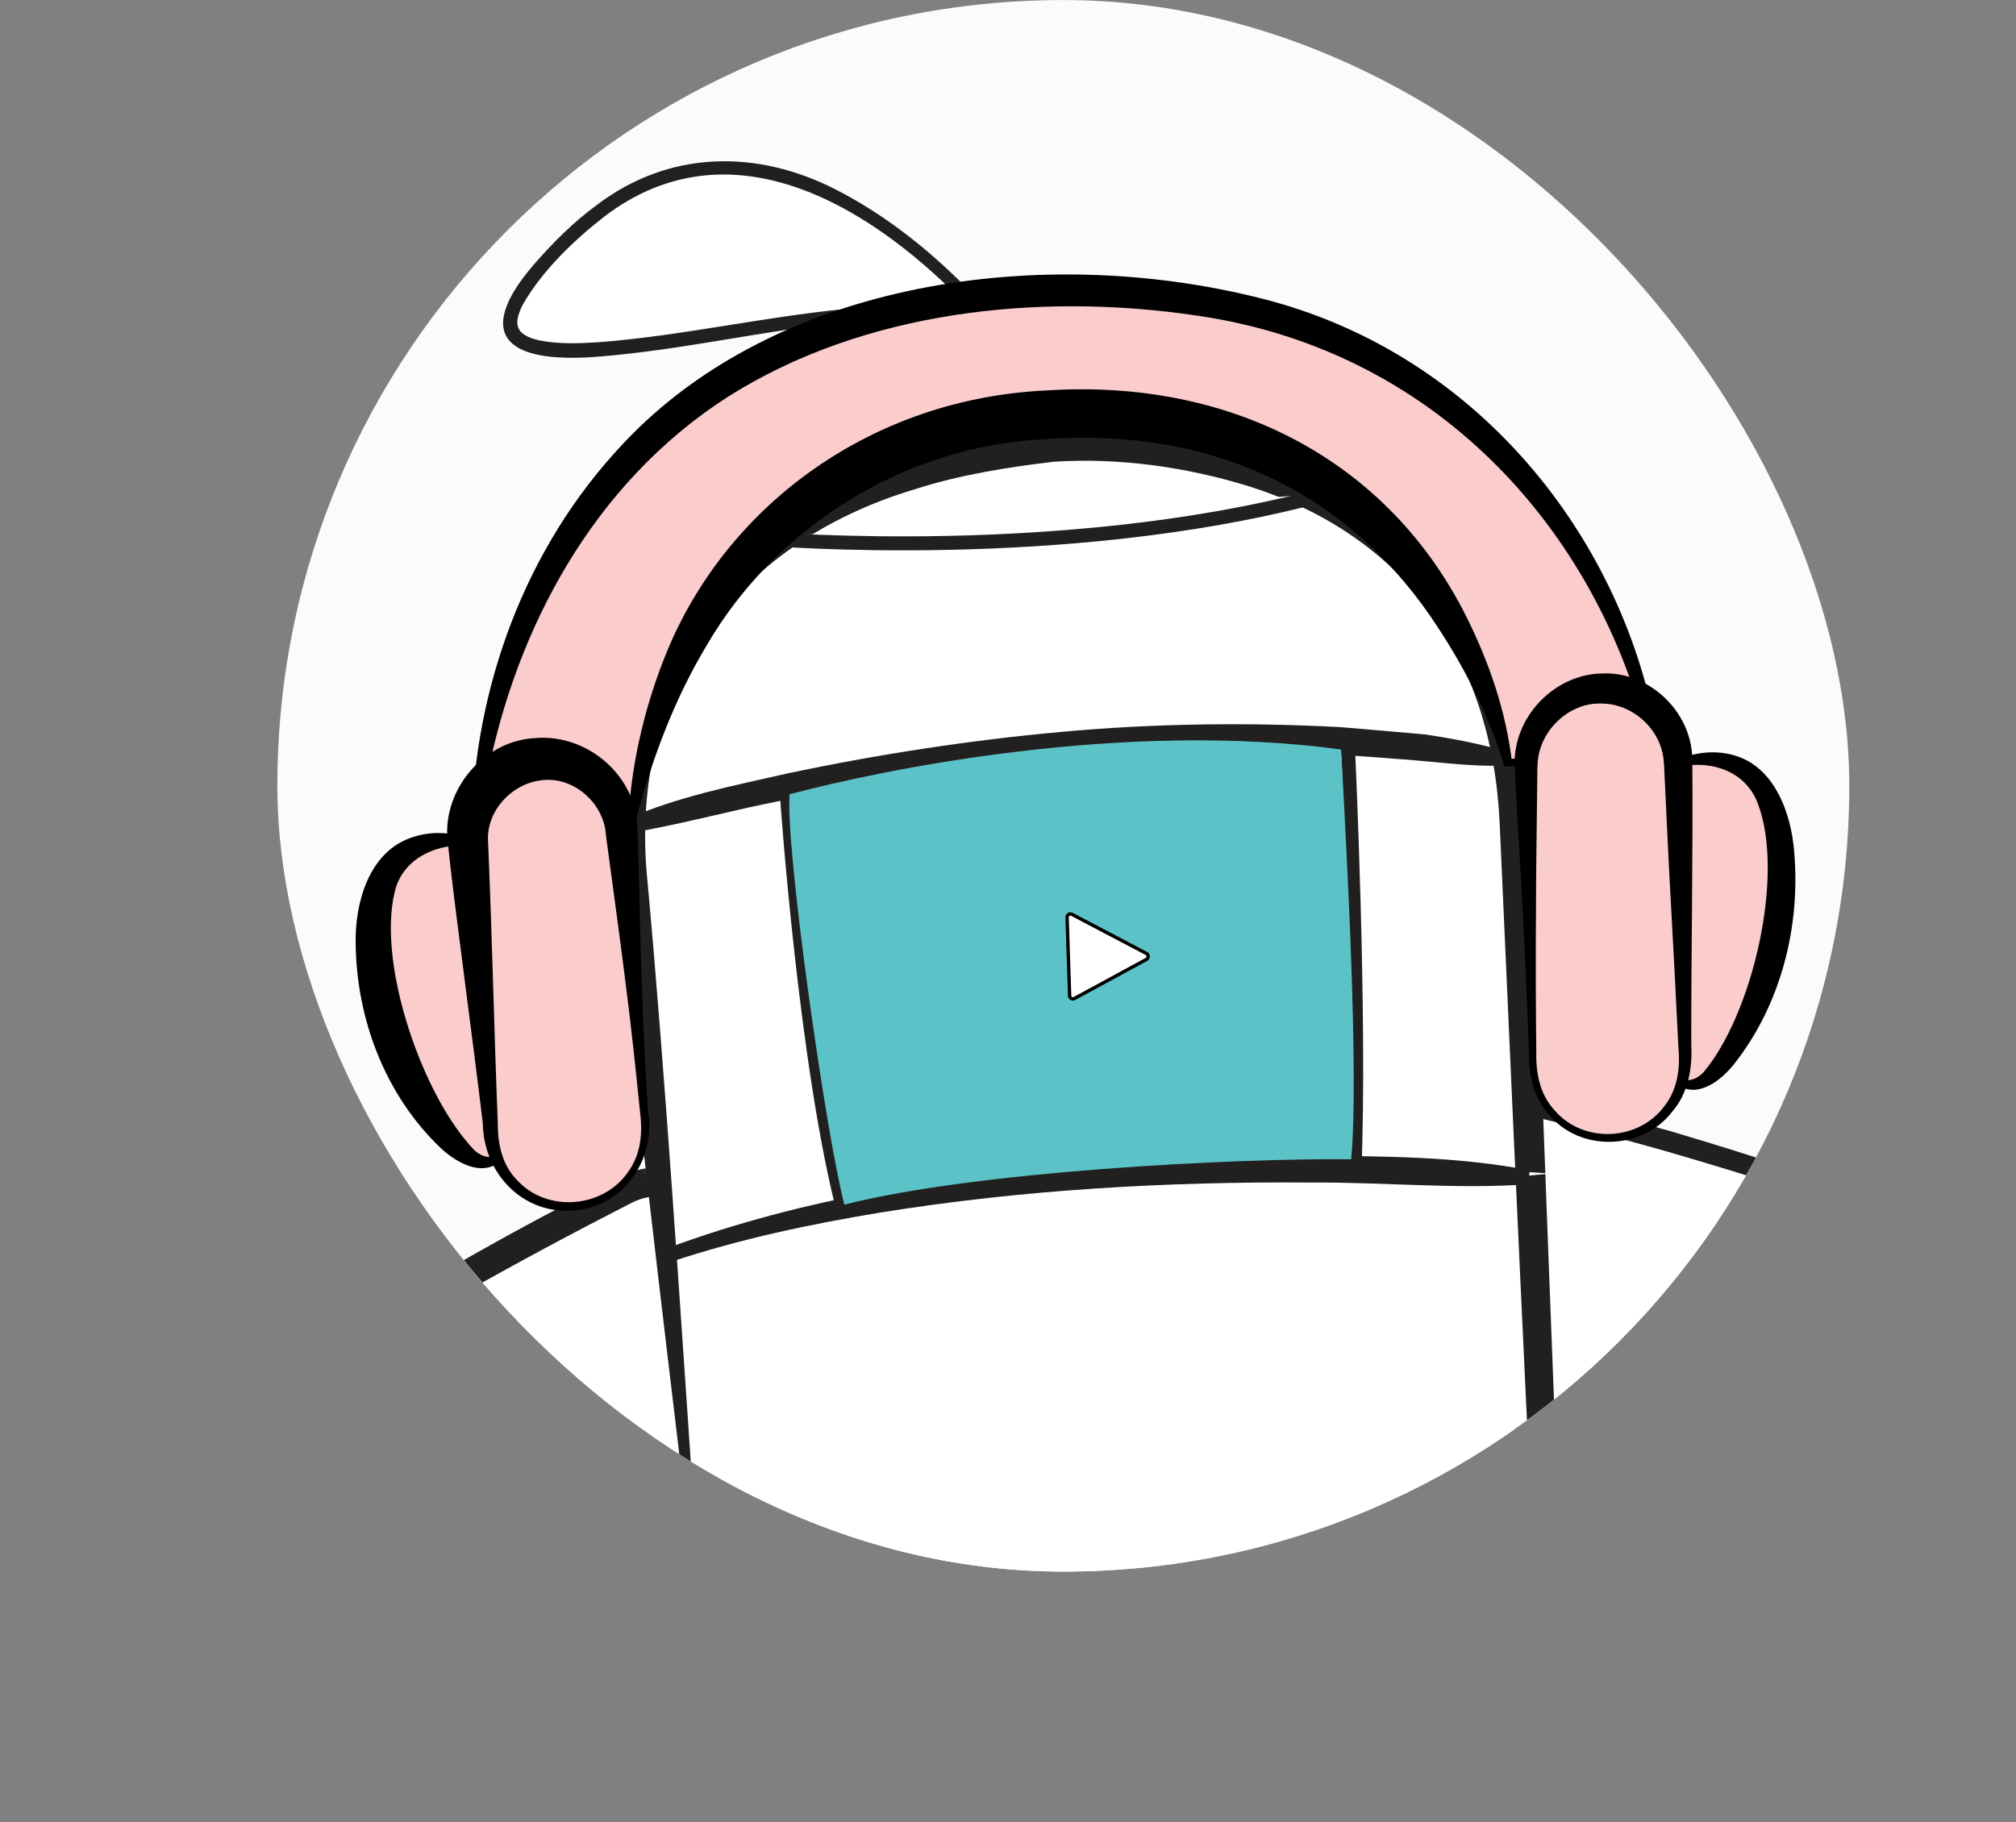 <svg xmlns="http://www.w3.org/2000/svg" fill="none" viewBox="-13.41 0.52 97.47 88.13">
<rect x="-13.41" y="0.52" width="97.47" height="88.13" fill="#808080" stroke="none"/>
<g clip-path="url(#clip0_1260_202)">
<rect y="0.522" width="76" height="76" rx="38" fill="#FAFBFB"/>
<path d="M53.805 59.514C52.157 56.379 54.903 52.723 58.329 53.48C67.818 55.587 81.951 59.448 83.221 64.019C83.221 64.019 85.614 70.395 79.218 77.373C76.923 79.871 73.235 80.664 70.354 79.255C68.094 78.149 65.572 76.046 62.327 72.219C59.081 68.392 56.184 64.051 53.803 59.519L53.802 59.515L53.805 59.514Z" fill="white"/>
<path d="M53.394 59.617C52.601 58.123 52.765 56.182 53.78 54.816C54.78 53.388 56.64 52.629 58.324 53.001C61.366 53.652 64.354 54.388 67.339 55.218C71.653 56.534 82.133 59.428 83.619 63.864C85.174 69.242 82.511 74.971 78.522 78.522C76.785 79.872 74.531 80.543 72.364 80.225C69.188 79.71 66.651 77.242 64.438 75.082C60.118 70.614 56.07 64.813 53.391 59.618L53.394 59.617ZM54.215 59.413C56.591 64.001 60.748 70.331 64.935 74.585C68.671 78.42 72.939 81.709 78.067 77.932C81.43 74.883 83.743 70.227 83.141 65.62C82.952 63.378 81.668 62.225 79.856 61.1C75.913 58.762 71.452 57.454 67.065 56.173C64.116 55.336 61.115 54.59 58.133 53.931C56.778 53.621 55.311 54.205 54.491 55.347C53.594 56.532 53.545 58.115 54.214 59.41L54.215 59.413Z" fill="#221F1F"/>
<mask id="mask0_1260_202" style="mask-type:luminance" maskUnits="userSpaceOnUse" x="-14" y="48" width="40" height="41">
<path d="M10.391 48.441L-13.405 73.375L2.063 88.651L25.86 63.717L10.391 48.441Z" fill="white"/>
</mask>
<g mask="url(#mask0_1260_202)">
<path d="M22.484 62.807C23.368 59.355 19.861 56.518 16.703 58.118C7.961 62.563 -4.891 69.887 -5.078 74.63C-5.078 74.63 -5.943 81.404 1.875 86.53C4.677 88.365 8.442 88.195 10.921 86.102C12.863 84.455 14.833 81.781 17.109 77.257C19.386 72.733 21.21 67.799 22.481 62.808L22.484 62.807Z" fill="white"/>
<path d="M21.88 62.816C22.208 61.435 21.848 60 20.727 59.112C19.719 58.276 18.261 58.1 17.086 58.71C14.357 60.111 11.602 61.579 8.917 63.106C4.941 65.427 0.918 67.815 -2.399 71.03C-3.904 72.562 -4.88 73.948 -4.572 76.151C-4.139 80.758 -0.85 84.694 3.114 86.788C5.376 87.801 8.182 87.658 10.249 86.195C12.299 84.628 13.79 82.435 15.093 80.198C18.111 75.11 20.784 67.414 21.884 62.819L21.88 62.816ZM23.079 62.798C21.485 69.262 16.433 82.341 10.631 86.754C8.353 88.34 5.311 88.558 2.812 87.463C-0.043 86.01 -2.458 83.714 -4.052 80.897C-4.949 79.228 -5.537 77.353 -5.601 75.436C-5.687 74.332 -5.353 73.117 -4.717 72.175C-1.002 66.609 10.402 60.541 16.496 57.448C19.991 55.704 24.055 58.991 23.073 62.799L23.079 62.798Z" fill="#221F1F"/>
</g>
<path d="M19.988 73.845L17.161 43.681C17.141 43.481 17.118 43.281 17.091 43.081C16.814 40.975 15.331 24.21 37.616 22.012C37.616 22.012 58.397 20.351 59.841 39.733L61.144 70.542C61.254 71.973 61.074 73.35 60.654 74.639C59.944 76.813 58.557 78.658 56.817 80.194C55.924 80.981 54.95 81.659 53.93 82.257C50.733 84.129 47.12 85.194 43.423 85.489L40.223 85.743C37.716 85.943 35.192 85.78 32.746 85.227C31.092 84.854 29.555 84.454 28.102 83.827C25.022 82.501 22.505 80.547 21.111 77.807C20.498 76.603 20.105 75.27 19.995 73.842H19.988V73.845Z" fill="white"/>
<path d="M19.827 74.14C18.65 64.319 17.26 52.774 16.28 42.996C15.317 32.926 20.971 25.407 30.341 22.592C32.628 21.86 35.025 21.483 37.392 21.212C40.785 20.995 44.162 21.476 47.412 22.48C55.6 25.078 60.23 31.509 60.63 40.167C60.983 48.365 61.417 60.5 61.743 68.731C61.83 70.667 61.99 72.76 61.34 74.635C59.453 80.439 53.7 83.779 48.206 85.265C45.546 86.024 42.485 86.099 39.745 86.313C33.578 86.591 25.401 84.729 21.614 79.37C20.487 77.763 19.797 75.84 19.667 73.872L20.147 74.15C20.067 74.201 19.91 74.198 19.83 74.147L19.827 74.14ZM20.15 73.547C20.077 73.493 19.924 73.489 19.847 73.537L20.327 73.815C21.07 81.876 30.064 84.942 36.925 85.282C38.528 85.438 40.849 85.115 42.469 85.014C49.206 84.624 57.82 81.28 60.097 74.242C60.68 72.512 60.487 70.613 60.397 68.812C60.003 60.571 59.457 48.47 59.093 40.259C58.703 32.262 54.513 26.408 46.926 24.023C43.916 23.098 40.675 22.646 37.532 22.85C35.278 23.118 32.965 23.488 30.814 24.183C22.124 26.784 16.92 33.828 17.897 43.155C18.76 52.584 19.494 64.03 20.147 73.547H20.15Z" fill="#221F1F"/>
<path d="M37.123 20.967C37.606 20.927 37.86 20.369 37.58 19.972C34.911 16.188 24.038 2.322 14.129 11.975C4.031 21.808 23.29 15.379 29.885 15.682C31.916 15.776 33.855 16.64 35.224 18.171C35.811 18.831 36.297 19.605 36.472 20.473C36.536 20.784 36.816 20.994 37.126 20.972V20.967H37.123Z" fill="white"/>
<path d="M36.88 20.977C36.892 20.922 36.948 20.801 37.05 20.751C37.141 20.704 37.18 20.717 37.25 20.677C37.47 20.555 37.511 20.258 37.341 20.071L37.267 19.97C35.997 18.213 34.592 16.548 33.063 15.019C28.468 10.342 21.802 6.419 15.8 10.999C14.307 12.168 12.78 13.63 11.844 15.292C11.643 15.717 11.461 16.193 11.763 16.56C12 16.799 12.322 16.903 12.687 16.985C13.631 17.171 14.607 17.128 15.573 17.067C19.524 16.761 23.456 15.855 27.421 15.468C28.768 15.344 30.158 15.268 31.487 15.61C33.792 16.198 36.05 17.888 36.689 20.305L36.716 20.431C36.75 20.61 36.926 20.739 37.104 20.727C37.104 20.721 36.87 20.989 36.877 20.97L37.119 21.218C37.08 21.218 37.006 21.205 36.95 21.146C36.892 21.089 36.877 21.017 36.877 20.98L36.88 20.977ZM37.367 20.957C37.367 20.92 37.353 20.848 37.297 20.791C37.238 20.734 37.167 20.719 37.131 20.719C37.131 20.724 37.38 20.965 37.372 20.972V21.21L37.145 21.22C36.794 21.25 36.436 21.042 36.292 20.712C35.745 18.372 33.57 16.746 31.35 16.201C30.107 15.888 28.797 15.97 27.485 16.096C23.509 16.508 19.634 17.429 15.626 17.759C13.756 17.922 9.758 18.009 11.236 14.98C11.566 14.327 12 13.786 12.444 13.262C13.351 12.23 14.312 11.267 15.414 10.456C18.929 7.771 23.19 7.726 27.036 9.704C31.402 11.955 34.819 15.702 37.68 19.669L37.753 19.774L37.789 19.826C38.148 20.312 37.862 21.079 37.275 21.195C37.263 21.201 37.306 21.186 37.326 21.166C37.385 21.121 37.401 21.007 37.372 20.957H37.367Z" fill="#221F1F"/>
<path d="M24.598 26.455C24.598 26.455 37.432 27.666 49.629 24.454L24.598 26.455Z" fill="white"/>
<path d="M23.851 26.587C23.851 26.587 37.988 27.764 50.186 24.552" stroke="#221F1F" stroke-width="0.676" stroke-miterlimit="10"/>
<path d="M16.931 40.479C16.931 40.479 38.169 33.727 59.397 37.213L16.931 40.479Z" fill="white"/>
<path d="M16.83 40.154C19.334 39.048 21.984 38.532 24.621 37.932C28.998 37.006 33.498 36.311 37.948 35.911C42.359 35.504 47.009 35.446 51.436 35.687C52.289 35.762 54.643 35.958 55.476 36.036C56.816 36.236 58.15 36.484 59.45 36.877L59.343 37.545C57.573 37.61 55.776 37.322 54.016 37.213C45.185 36.477 36.208 37.145 27.484 38.638C25.971 38.919 23.741 39.343 22.25 39.692C20.517 40.089 18.787 40.51 17.03 40.805L16.83 40.157V40.154Z" fill="#221F1F"/>
<path d="M18.934 61.215C22.724 59.821 37.322 55.582 61.557 57.274L18.934 61.215Z" fill="white"/>
<path d="M18.821 60.896C25.442 58.427 32.496 57.383 39.496 56.786C43.003 56.525 46.52 56.392 50.033 56.416C53.544 56.433 57.071 56.447 60.544 57.115L60.498 57.793C56.994 58.041 53.524 57.688 50.027 57.708C43.063 57.654 36.079 58.047 29.199 59.153C25.765 59.716 22.345 60.442 19.048 61.537L18.821 60.9V60.896Z" fill="#221F1F"/>
<path d="M52.07 57.261C52.386 49.724 51.76 36.64 51.76 36.64C51.76 36.64 33.972 35.26 24.645 39.106C24.645 39.106 25.548 52.177 27.435 59.299" stroke="#221F1F" stroke-width="0.676" stroke-miterlimit="10"/>
<path d="M24.768 38.929C24.535 41.368 26.531 55.47 27.415 58.777C33.758 57.162 46.253 56.525 51.92 56.582C52.293 52.445 51.713 41.934 51.44 36.979L51.426 36.766C40.909 35.338 29.361 37.715 24.768 38.929Z" fill="#5BC2C7"/>
<path d="M38.305 48.673L38.182 44.885C38.182 44.763 38.305 44.681 38.412 44.736L42.019 46.632C42.132 46.689 42.132 46.855 42.019 46.916L38.535 48.809C38.432 48.863 38.308 48.792 38.302 48.673H38.305Z" fill="white" stroke="black" stroke-width="0.162"/>
<path d="M37.173 20.581C37.173 20.581 20.483 20.519 17.18 39.986L9.586 40.448C9.586 40.448 10.216 15.663 36.831 14.601C63.446 13.538 66.649 36.971 66.649 36.971L59.491 37.407C59.491 37.407 56.198 19.415 37.169 20.581L37.173 20.581Z" fill="#FACCCC"/>
<path d="M37.192 21.757C30.195 22.063 24.023 26.126 20.773 31.704C19.207 34.304 18.166 37.101 17.373 40.007L17.345 40.154L17.185 40.164L9.595 40.626L9.384 40.646L9.384 40.443C9.544 33.839 11.903 27.068 16.731 21.961C24.16 14.052 36.996 12.303 47.498 14.934C58.368 17.634 65.471 27.108 66.844 36.944L66.872 37.143L66.655 37.149L59.501 37.585L59.325 37.595C58.628 35.239 57.495 32.981 56.149 30.922C52.013 24.514 45.47 21.183 37.192 21.753L37.192 21.757ZM37.15 19.404C46.218 18.808 53.721 22.869 57.458 30.286C58.591 32.544 59.401 34.915 59.69 37.373L59.481 37.226L66.635 36.79L66.446 36.998C64.189 26.673 56.395 17.518 44.487 15.787C36.809 14.637 28.322 15.565 21.785 19.708C15.201 23.93 11.534 31.006 10.15 38.04C9.999 38.839 9.852 39.647 9.782 40.448L9.57 40.264L17.165 39.801L16.977 39.958C17.155 37.25 17.805 34.506 18.882 31.917C21.829 24.896 28.761 19.806 37.15 19.404Z" fill="black"/>
<path d="M9.213 41.242C9.213 41.242 4.073 39.973 4.687 46.843C4.924 49.477 5.823 52.016 7.262 54.237C8.273 55.795 9.552 57.207 10.615 56.583L12.911 45.55L9.209 41.241L9.213 41.242Z" fill="#FACCCC"/>
<path d="M9.124 41.386C9.173 41.417 9.148 41.401 9.137 41.406L9.099 41.405L9.02 41.406C7.507 41.365 5.993 42.145 5.662 43.702C4.835 47.229 7.05 53.614 9.556 56.175C9.843 56.407 10.152 56.546 10.534 56.438L10.453 56.549L12.748 45.516L12.784 45.662L9.123 41.389L9.124 41.386ZM9.301 41.098L13.041 45.438L13.094 45.501L10.765 56.693C9.854 57.448 8.646 56.724 7.929 56.069C5.216 53.507 3.806 49.779 3.785 46.075C3.763 44.189 4.41 41.778 6.414 41.051C7.363 40.697 8.377 40.739 9.299 41.094L9.301 41.098Z" fill="black"/>
<path d="M16.638 40.64C16.475 38.594 14.68 37.07 12.63 37.237C10.579 37.404 9.048 39.198 9.211 41.244L10.344 55.458C10.507 57.505 12.301 59.028 14.352 58.862C16.402 58.695 17.933 56.901 17.77 54.855L16.638 40.64Z" fill="#FACCCC"/>
<path d="M12.712 38.264C11.295 38.446 10.102 39.758 10.185 41.203C10.194 41.326 10.206 41.684 10.211 41.809C10.391 46.13 10.482 50.46 10.655 54.782C10.649 55.803 10.846 56.834 11.585 57.586C13.016 59.167 15.726 58.968 16.95 57.207C17.59 56.327 17.672 55.284 17.526 54.222C17.313 52.073 17.079 49.923 16.8 47.777C16.531 45.63 16.23 43.487 15.944 41.34L15.889 40.939C15.812 39.349 14.279 38.013 12.706 38.262L12.712 38.264ZM12.549 36.208C14.978 36.047 17.245 37.962 17.399 40.379C17.502 42.827 17.516 45.266 17.608 47.715C17.673 49.879 17.784 52.038 17.912 54.194C18.331 56.52 16.802 58.847 14.37 59.055C11.887 59.291 9.964 57.27 9.933 54.844C9.675 52.696 9.398 50.551 9.119 48.406C8.815 45.975 8.476 43.552 8.225 41.119C8.003 38.647 10.044 36.283 12.548 36.211L12.549 36.208Z" fill="black"/>
<path d="M67.71 37.447C67.71 37.447 72.633 35.602 72.728 42.519C72.763 45.171 72.137 47.802 70.948 50.179C70.114 51.844 69 53.396 67.891 52.894L64.514 42.158L67.714 37.446L67.71 37.447Z" fill="#FACCCC"/>
<path d="M67.608 37.316C68.471 36.903 69.463 36.778 70.404 37.04C72.374 37.574 73.183 39.834 73.332 41.673C73.659 45.319 72.692 49.137 70.397 52.021C69.798 52.759 68.718 53.624 67.754 53.021C67.71 52.968 64.394 42.273 64.353 42.209L64.328 42.128L64.373 42.06L67.607 37.312L67.608 37.316ZM67.811 37.583L64.649 42.253L64.669 42.104L68.046 52.84L67.954 52.738C68.336 52.822 68.646 52.666 68.921 52.412C71.301 49.625 72.89 42.896 71.594 39.424C71.033 37.842 69.379 37.275 67.836 37.592L67.799 37.601C67.786 37.602 67.762 37.617 67.811 37.583Z" fill="black"/>
<path d="M60.338 37.663L60.672 51.95C60.721 54.006 62.419 55.621 64.466 55.556C66.513 55.49 68.133 53.77 68.085 51.713L67.75 37.426C67.702 35.37 66.004 33.755 63.957 33.82C61.91 33.886 60.29 35.606 60.338 37.663Z" fill="#FACCCC"/>
<path d="M63.946 33.095C66.241 32.924 68.368 34.875 68.409 37.211C68.431 39.664 68.411 42.107 68.394 44.559C68.376 46.727 68.357 48.895 68.36 51.062C68.422 52.19 68.198 53.413 67.434 54.287C65.989 56.158 62.985 56.236 61.49 54.436C60.722 53.594 60.471 52.429 60.507 51.311C60.458 49.688 60.314 46.436 60.221 44.817C60.113 42.371 59.924 39.937 59.82 37.49C59.766 35.214 61.69 33.185 63.945 33.092L63.946 33.095ZM63.979 34.542C62.415 34.504 60.968 35.902 60.929 37.504C60.908 37.693 60.922 38.086 60.913 38.292C60.892 40.461 60.852 42.628 60.851 44.797C60.833 46.418 60.843 49.682 60.867 51.303C60.837 52.372 61.017 53.415 61.746 54.209C63.125 55.83 65.807 55.727 67.072 53.998C67.724 53.16 67.834 52.111 67.732 51.081C67.632 48.917 67.514 46.751 67.397 44.589C67.272 42.426 67.176 40.26 67.072 38.097C67.056 37.9 67.055 37.495 67.027 37.315C66.903 35.778 65.505 34.525 63.983 34.544L63.979 34.542Z" fill="black"/>
</g>
<defs>
<clipPath id="clip0_1260_202">
<rect y="0.522" width="76" height="76" rx="38" fill="white"/>
</clipPath>
</defs>
</svg>